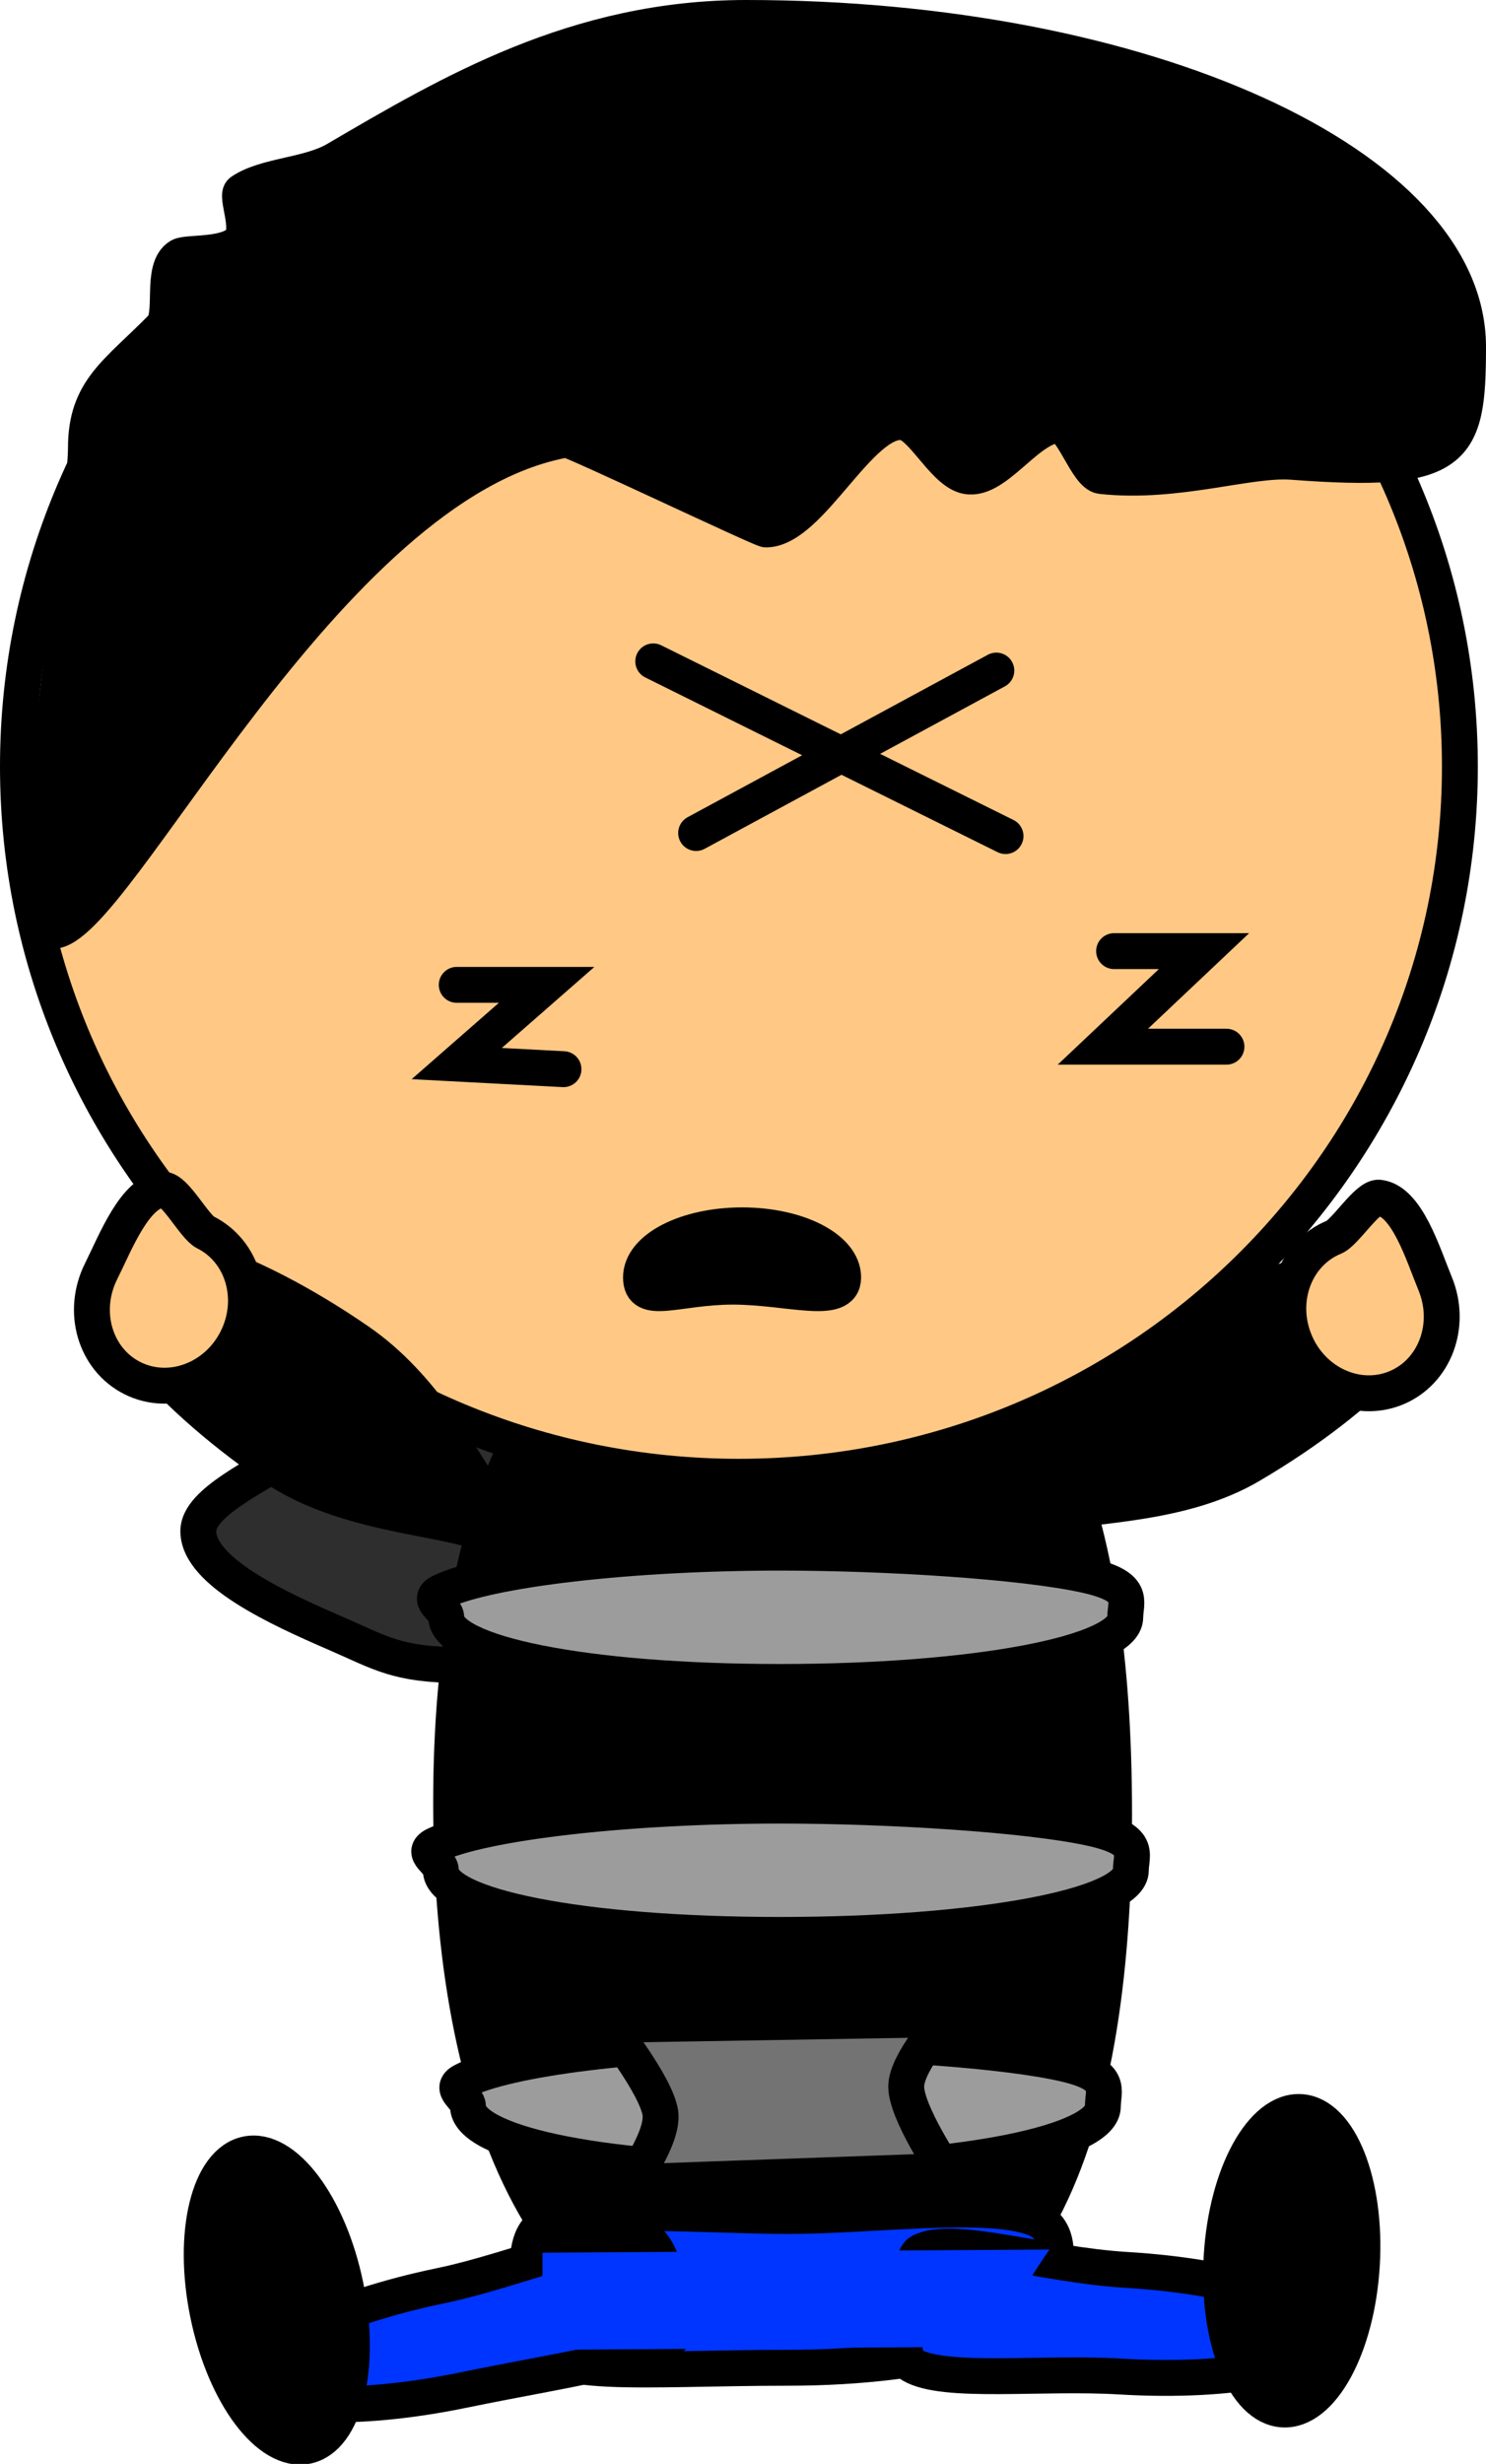 <svg xmlns="http://www.w3.org/2000/svg" xmlns:xlink="http://www.w3.org/1999/xlink" version="1.1" width="144.94" height="240.188" viewBox="0,0,144.94,240.188"><g><g data-paper-data="{&quot;isPaintingLayer&quot;:true}" fill-rule="nonzero" stroke-linejoin="miter" stroke-miterlimit="10" stroke-dasharray="" stroke-dashoffset="0" style="mix-blend-mode: normal"><path d="M 70.853 149.25 C 70.853 156.465 59.322 162.315 45.097 162.315 C 38.718 162.315 37.173 161.138 32.674 159.19 C 27.142 156.793 19.341 153.23 19.341 149.25 C 19.341 146.404 25.427 143.771 28.472 141.626 C 33.148 138.331 36.482 136.185 45.097 136.185 C 59.322 136.185 70.853 142.035 70.853 149.25 Z " fill="#2e2e2e" stroke="#000000" stroke-linecap="butt" stroke-width="3.5"/><g data-paper-data="{&quot;index&quot;:null}" stroke-linecap="butt"><path d="M 102.601 147.508 C 98.843 148.217 98.156 150.358 97.232 148.783 C 96.355 147.288 98.573 147.202 100.762 144.456 C 103.733 140.729 107.776 134.02 114.438 130.112 C 126.008 123.325 137.064 120.68 139.131 124.204 C 141.198 127.728 133.495 136.087 121.925 142.874 C 115.525 146.629 107.252 146.632 102.601 147.508 Z " fill="#000000" stroke-width="3.5" stroke="#000000"/><path d="M 126.301 130.772 C 124.627 126.715 126.332 122.163 130.109 120.605 C 131.221 120.145 133.37 116.628 134.508 116.751 C 137.232 117.046 138.797 122.266 139.978 125.128 C 141.652 129.185 139.947 133.737 136.171 135.295 C 132.394 136.853 127.975 134.828 126.301 130.772 Z " fill="#ffc885" stroke-width="3.5" stroke="#000000"/></g><g stroke-linecap="butt"><path d="M 108.665 176.837 C 108.665 206.345 101.642 230.267 77.429 230.267 C 53.217 230.267 44.001 205.249 44.001 175.741 C 44.001 146.232 53.217 123.406 77.429 123.406 C 101.642 123.406 108.665 147.328 108.665 176.837 Z " fill="#000000" stroke-width="3.5" stroke="#000000"/><path d="M 107.57 205.333 C 107.57 208.813 94.067 211.635 76.059 211.635 C 58.051 211.635 45.645 208.813 45.645 205.333 C 45.645 204.459 43.687 203.627 45.142 202.871 C 49.486 200.614 62.571 199.031 76.059 199.031 C 85.893 199.031 98.22 199.872 103.901 201.203 C 108.624 202.309 107.57 203.753 107.57 205.333 Z " fill="#9c9c9c" stroke-width="3.5" stroke="#000000"/><path d="M 110.301 182.317 C 110.301 185.797 95.625 188.619 76.053 188.619 C 56.48 188.619 42.996 185.797 42.996 182.317 C 42.996 181.443 40.867 180.611 42.449 179.855 C 47.17 177.598 61.393 176.015 76.053 176.015 C 86.741 176.015 100.138 176.856 106.314 178.187 C 111.447 179.293 110.301 180.737 110.301 182.317 Z " fill="#9c9c9c" stroke-width="3.5" stroke="#000000"/><path d="M 109.755 157.657 C 109.755 161.137 95.314 163.959 76.054 163.959 C 56.794 163.959 43.526 161.137 43.526 157.657 C 43.526 156.783 41.431 155.951 42.988 155.195 C 47.633 152.938 61.628 151.355 76.054 151.355 C 86.572 151.355 99.755 152.196 105.831 153.527 C 110.882 154.633 109.755 156.077 109.755 157.657 Z " fill="#9c9c9c" stroke-width="3.5" stroke="#000000"/></g><path d="M 142.393 74.728 C 142.393 112.962 110.909 143.957 72.072 143.957 C 33.234 143.957 1.75 112.962 1.75 74.728 C 1.75 36.494 33.234 5.499 72.072 5.499 C 110.909 5.499 142.393 36.494 142.393 74.728 Z " fill="#ffc885" stroke="#000000" stroke-linecap="butt" stroke-width="3.5"/><path d="M 143.19 33.808 C 143.19 44.058 142.125 46.238 126.037 45.018 C 121.778 44.694 114.749 47.206 107.421 46.405 C 105.999 46.25 104.567 41.299 103.141 41.429 C 100.007 41.714 96.907 47.301 94.03 46.347 C 91.876 45.633 89.849 41.298 88.027 41.148 C 83.862 40.804 79.046 51.574 74.719 51.612 C 74.253 51.616 55.696 42.77 55.235 42.85 C 31.741 46.938 11.131 90.915 5.118 90.742 C 1.458 90.637 8.381 50.372 8.381 43.672 C 8.381 37.966 11.418 36.373 15.79 31.912 C 16.994 30.684 15.591 26.143 17.528 24.982 C 18.247 24.551 22.138 25.009 23.447 23.492 C 24.48 22.296 22.957 19.081 23.544 18.68 C 25.888 17.076 30.084 17.126 32.777 15.552 C 43.86 9.072 56.185 1.75 72.771 1.75 C 111.662 1.75 143.19 16.103 143.19 33.808 Z " fill="#000000" stroke="#000000" stroke-linecap="butt" stroke-width="3.5"/><path d="M 54.961 104.226 L 44.549 103.678 L 53.317 96.006 L 44.549 96.006 " fill="none" stroke="#000000" stroke-linecap="round" stroke-width="3.5"/><path d="M 119.626 102.034 L 107.57 102.034 L 117.434 92.718 L 108.665 92.718 " fill="none" stroke="#000000" stroke-linecap="round" stroke-width="3.5"/><path d="M 73.045 123.406 C 73.045 122.196 74.027 121.215 75.237 121.215 C 76.448 121.215 77.429 122.196 77.429 123.406 C 77.429 124.617 76.448 125.599 75.237 125.599 C 74.027 125.599 73.045 124.617 73.045 123.406 Z " fill="#000000" stroke="none" stroke-linecap="butt" stroke-width="3.5"/><g stroke-linecap="butt"><path d="M 26.573 142.942 C 15.528 135.329 8.456 126.43 10.774 123.066 C 13.094 119.702 23.926 123.147 34.97 130.761 C 41.33 135.145 44.873 142.13 47.564 146.065 C 49.546 148.963 51.752 149.21 50.769 150.637 C 49.732 152.14 49.203 149.955 45.507 148.974 C 40.933 147.76 32.681 147.154 26.573 142.943 Z " fill="#000000" stroke-width="3.5" stroke="#000000"/><path d="M 12.918 134.344 C 9.265 132.514 7.897 127.85 9.862 123.926 C 11.249 121.158 13.191 116.067 15.929 115.971 C 17.073 115.931 18.959 119.596 20.035 120.135 C 23.689 121.965 25.057 126.629 23.091 130.553 C 21.126 134.476 16.571 136.174 12.918 134.344 Z " fill="#ffc885" stroke-width="3.5" stroke="#000000"/></g><path d="M 102.638 223.417 C 102.638 227.503 91.106 230.815 76.881 230.815 C 62.657 230.815 52.456 232.027 52.456 227.941 C 52.456 226.058 49.61 217.896 53.642 216.59 C 58.36 215.062 69.211 216.019 76.881 216.019 C 85.27 216.019 96.181 214.454 100.884 216.237 C 104.156 217.478 102.638 221.74 102.638 223.417 Z " fill="#0035ff" stroke="#000000" stroke-linecap="butt" stroke-width="3.5"/><path d="M 61.537 212.731 C 61.537 212.731 64.75 208.365 64.409 205.98 C 64.024 203.288 59.345 197.387 59.345 197.387 L 92.225 196.839 C 92.225 196.839 88.389 200.996 88.389 203.415 C 88.389 205.925 92.225 211.635 92.225 211.635 Z " fill="#737373" stroke="#000000" stroke-linecap="round" stroke-width="3.5"/><g data-paper-data="{&quot;index&quot;:null}" stroke-linecap="butt"><path d="M 62.672 218.175 C 64.833 218.564 65.863 225.598 66.075 226.625 C 66.656 229.441 55.941 230.771 45.19 232.989 C 34.439 235.208 25.252 234.724 24.671 231.908 C 24.09 229.092 32.335 225.011 43.086 222.792 C 49.916 221.383 58.91 217.498 62.672 218.175 Z " fill="#0035ff" stroke-width="3.5" stroke="#000000"/><path d="M 33.707 222.832 C 35.328 230.687 33.638 237.674 29.933 238.439 C 26.228 239.203 21.911 233.455 20.29 225.6 C 18.669 217.745 20.359 210.758 24.064 209.994 C 27.769 209.229 32.086 214.977 33.707 222.832 Z " fill="#000000" stroke-width="3.5" stroke="#000000"/></g><g stroke-linecap="butt"><path d="M 109.867 221.274 C 120.826 221.931 129.569 224.791 129.397 227.661 C 129.225 230.531 120.202 232.325 109.244 231.667 C 101.54 231.205 92.1 232.417 88.913 230.54 C 87.567 229.746 88.616 225.803 88.668 224.95 C 88.711 224.229 88.723 220.075 89.774 219.512 C 92.907 217.833 101.663 220.781 109.867 221.274 Z " fill="#0035ff" stroke-width="3.5" stroke="#000000"/><path d="M 126.863 205.886 C 130.639 206.112 133.311 212.786 132.831 220.792 C 132.35 228.798 128.899 235.104 125.123 234.877 C 121.347 234.651 118.675 227.977 119.155 219.971 C 119.636 211.965 123.087 205.659 126.863 205.886 Z " fill="#000000" stroke-width="3.5" stroke="#000000"/></g><path d="M 53.835 229.065 C 53.835 229.065 52.911 227.709 52.911 226.794 C 52.911 225.107 52.911 219.597 52.911 219.597 L 102.363 219.289 C 102.363 219.289 98.668 224.491 98.668 226.179 C 98.668 227.093 96.667 228.757 96.667 228.757 Z " fill="#0035ff" stroke="none" stroke-linecap="butt" stroke-width="3.5"/><path d="M 98.076 81.503 L 63.715 64.472 " fill="none" stroke="#000000" stroke-linecap="round" stroke-width="3.5"/><path d="M 97.18 65.368 L 67.898 81.204 " fill="none" stroke="#000000" stroke-linecap="round" stroke-width="3.5"/><path d="M 82.24 124.528 C 82.24 127.334 76.929 125.425 71.484 125.425 C 66.038 125.425 62.52 127.334 62.52 124.528 C 62.52 121.723 66.934 119.449 72.38 119.449 C 77.826 119.449 82.24 121.723 82.24 124.528 Z " fill="#000000" stroke="#000000" stroke-linecap="butt" stroke-width="3.5"/></g></g></svg>